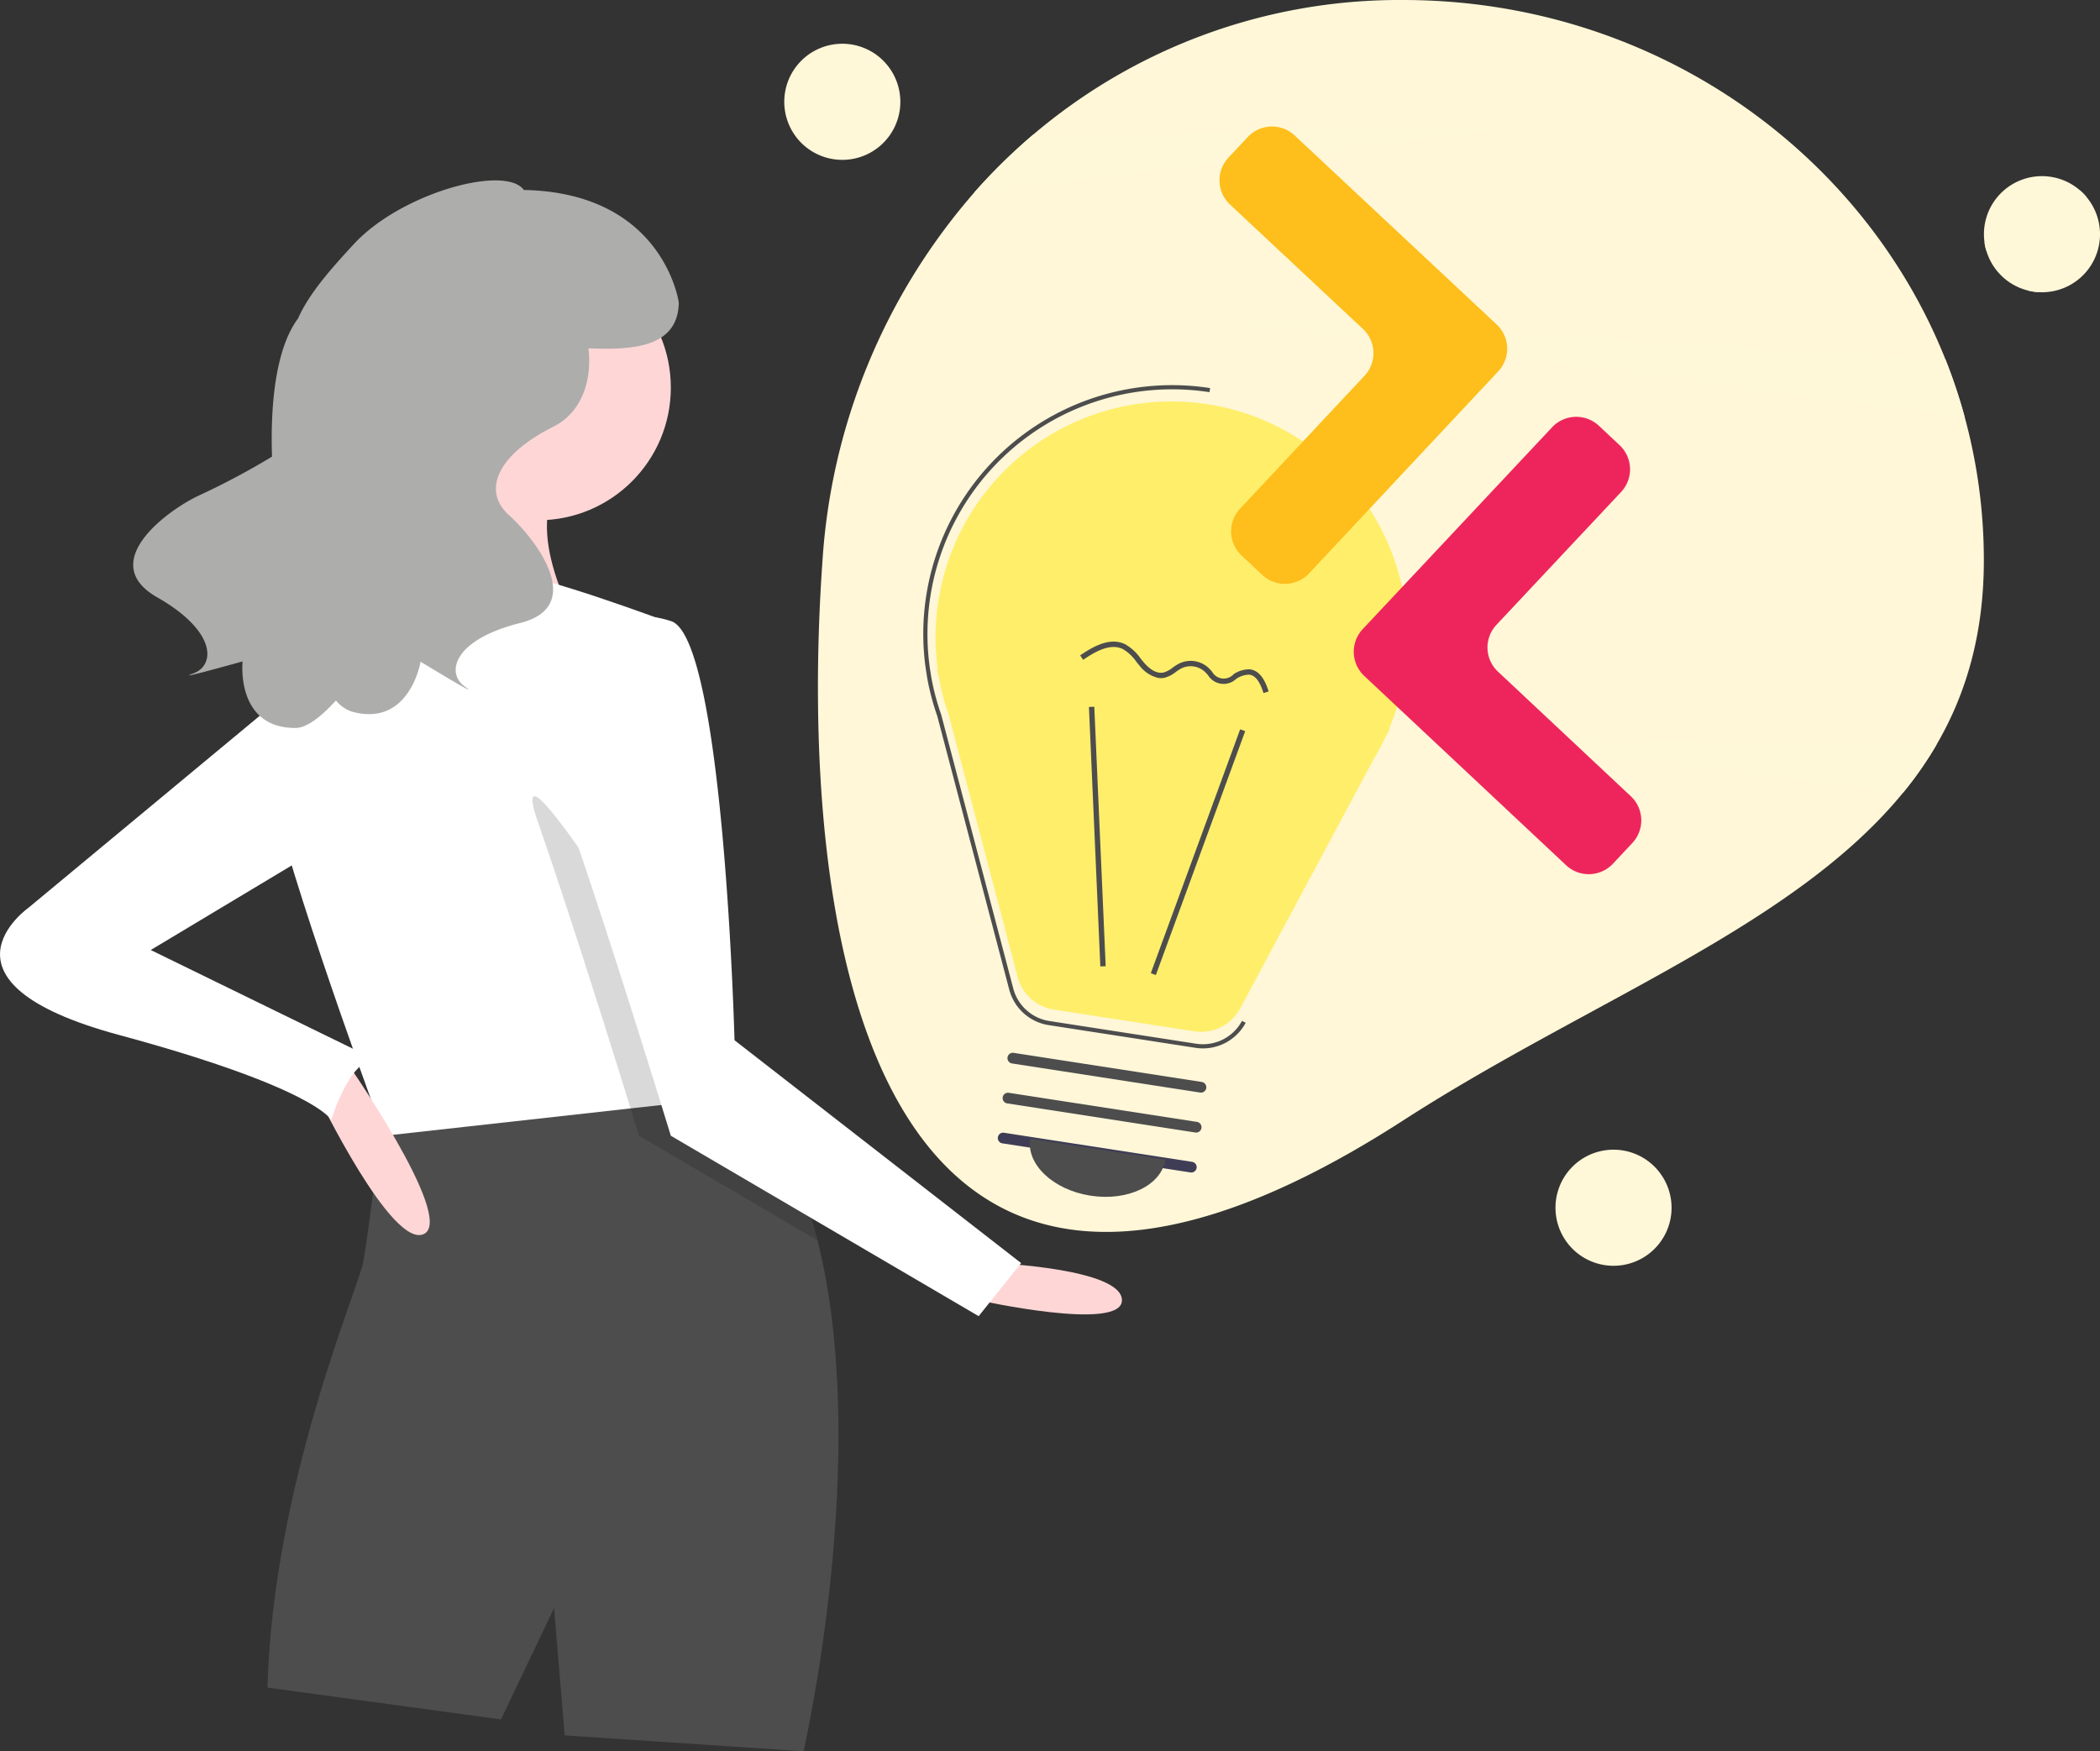 <svg xmlns="http://www.w3.org/2000/svg" width="338.006" height="281.939" viewBox="0 0 338.006 281.939"><rect x="0" y="0" width="338.006" height="281.939" fill="#333333" stroke="none"/><g transform="translate(0)"><path d="M675.71,117.694c0,11.735-2.779,21.394-7.6,29.669a59.271,59.271,0,0,1-5.4,7.758c-17.724,21.678-50.676,33.543-80.458,52.761-87.912,56.729-97.435-34.173-93.464-90.188a99.944,99.944,0,0,1,24.387-59.158,92.834,92.834,0,0,1,9.492-9.332,90.922,90.922,0,0,1,59.585-21.7c39.8,0,73.792,24.007,87.268,57.836A87.37,87.37,0,0,1,675.71,117.694Z" transform="translate(-356.4 -27.503)" fill="#fff7d8"/><path d="M652.334,88.423,563.344,99.13a92.842,92.842,0,0,1,9.492-9.332Z" transform="translate(-406.572 -68.096)" fill="#fef7d8"/><path d="M864.684,383.914a59.279,59.279,0,0,1-5.4,7.758L783.054,382.5Z" transform="translate(-552.974 -264.054)" fill="#fef7d8"/><path d="M783.243,195.259,654.054,178.5l126.079,7.454A86.857,86.857,0,0,1,783.243,195.259Z" transform="translate(-467.016 -128.12)" fill="#fef7d8"/><path d="M1066.552,115.325c.161.165.315.332.456.506a9.341,9.341,0,1,1-16.1,8.663,8.608,8.608,0,0,1-.279-1.271A9.339,9.339,0,0,1,1066,114.8C1066.189,114.966,1066.373,115.141,1066.552,115.325Z" transform="translate(-731.2 -84.144)" fill="#fef7d8"/><path d="M1066.552,115.325c.161.165.315.332.456.506a9.341,9.341,0,1,1-16.1,8.663,8.608,8.608,0,0,1-.279-1.271A9.339,9.339,0,0,1,1066,114.8C1066.189,114.966,1066.373,115.141,1066.552,115.325Z" transform="translate(-800.162 72.587)" fill="#fef7d8"/><path d="M1066.552,115.325c.161.165.315.332.456.506a9.341,9.341,0,1,1-16.1,8.663,8.608,8.608,0,0,1-.279-1.271A9.339,9.339,0,0,1,1066,114.8C1066.189,114.966,1066.373,115.141,1066.552,115.325Z" transform="translate(-924.293 -105.459)" fill="#fef7d8"/><path d="M1077.133,119.914c.161.165.314.332.456.506l-11.187,8.562,10.176-9.589C1076.769,119.556,1076.953,119.73,1077.133,119.914Z" transform="translate(-741.78 -88.733)" fill="#fef7d8"/><path d="M1081.68,138.039l-8.175,10.15a9.362,9.362,0,0,1-1.627-.254Z" transform="translate(-745.429 -101.157)" fill="#fef7d8"/><path d="M1057.807,123.526l-6.7,8.311a8.591,8.591,0,0,1-.279-1.271Z" transform="translate(-731.405 -91.487)" fill="#fef7d8"/><path d="M568.148,636.956s20.5.854,20.5,5.98-23.064,0-23.064,0Z" transform="translate(-408.065 -433.607)" fill="#ffd6d6"/><path d="M308.792,655.481l-38.441-2.563-1.708-20.5L260.1,650.356l-37.587-5.125c.854-32.461,14.522-64.068,15.376-68.339s2.9-21.92,2.9-21.92c3.733-7.919,23.3-8.662,38.629-7.944,6.356.29,11.994.837,15.47,1.23,2.3.256,3.656.444,3.656.444,6.125,6.313,10.072,14.915,12.5,24.525C319.786,607.849,308.792,655.481,308.792,655.481Z" transform="translate(-179.462 -373.542)" fill="#4d4d4d"/><circle cx="21.356" cy="21.356" r="21.356" transform="translate(65.262 41.043)" fill="#ffd6d6"/><path d="M276.332,229.879s-5.98,26.481-15.376,34.17,36.732,0,36.732,0-10.251-17.085-2.563-24.773S276.332,229.879,276.332,229.879Z" transform="translate(-204.236 -162.355)" fill="#ffd6d6"/><path d="M294.9,388.7l-14.172,1.572-39.645,4.408s-.188-.5-.521-1.418c-2.879-7.851-16.743-46.052-18.272-57.525-1.708-12.814,16.231-28.19,16.231-28.19s17.085-3.417,22.21-3.417,25.627,7.688,25.627,7.688L294,380.589l.658,5.954Z" transform="translate(-179.233 -211.828)" fill="#fff"/><path d="M396.2,483.184l-28.728-16.837s-.5-1.64-1.358-4.408c-.427-1.384-.948-3.058-1.538-4.955-3.314-10.644-8.876-28.207-13.335-41.038-6.834-19.648,26.482,35.024,26.482,35.024l1.666,1.29.658,5.954c2.3.256,3.656.444,3.656.444C389.826,464.972,393.773,473.574,396.2,483.184Z" transform="translate(-264.623 -283.5)" opacity="0.15"/><path d="M364.863,327.241s-8.542,11.105-1.708,30.753,16.231,50.4,16.231,50.4l49.546,29.044,6.834-8.542-46.129-35.878s-1.708-64.922-10.251-67.485A17.505,17.505,0,0,0,364.863,327.241Z" transform="translate(-271.412 -225.547)" fill="#fff"/><path d="M246.836,544.367s11.959,24.773,17.085,22.21-12.814-28.19-12.814-28.19Z" transform="translate(-195.669 -367.927)" fill="#ffd6d6"/><path d="M143.37,352.77,98.1,390.357s-17.085,11.959,14.522,20.5,34.17,13.668,34.17,13.668,3.417-11.105,7.688-9.4l-36.732-17.939,29.9-17.939Z" transform="translate(-93.485 -244.242)" fill="#fff"/><path d="M167.992,165.43a120.6,120.6,0,0,0,12.093-6.413c-.313-9.308.833-17.758,4.188-22.237,1.883-4.276,5.838-8.558,8.936-11.929,7.607-8.28,24.427-12.9,27.41-8.765,22.564.445,24.939,18.132,24.939,18.132-.117,7.4-7.806,7.632-14.541,7.362.6,5.05-1,10.3-5.659,12.625-8.9,4.45-11.571,10.236-7.121,14.241s12.461,14.686,1.78,17.356-12.016,8.011-8.9,10.236S204,192.034,204,192.034s-1.78,10.681-11.126,8.011a5.621,5.621,0,0,1-2.5-1.769c-2.524,2.773-4.776,4.413-6.473,4.422-9.72.052-8.554-10.714-8.554-10.714s-11.537,3.24-7.937,1.937,3.754-6.805-5.811-12.257S162.627,168.087,167.992,165.43Z" transform="translate(-136.303 -85.503)" fill="#adadac"/><path d="M545.146,264.392l-.155-.02.378,1.437a37.747,37.747,0,0,0,1.552,5.9l11.086,42.144a7.143,7.143,0,0,0,5.816,5.242l22.609,3.5a7.143,7.143,0,0,0,7.389-3.688l21.485-40.131a37.676,37.676,0,0,0,1.838-3.433l.729-1.363-.114-.015a37.986,37.986,0,1,0-72.614-9.568Z" transform="translate(-394.205 -156.56)" fill="#ffee6a"/><path d="M583.882,320.116a7.769,7.769,0,0,1-1.189-.092l-23.633-3.656a7.8,7.8,0,0,1-6.351-5.724l-11.588-44.051a39.71,39.71,0,0,1-1.628-6.191l-.293-1.927a40.047,40.047,0,0,1,45.842-44.665l-.1.66a39.395,39.395,0,0,0-45.021,44.347l.225,1.441a39.456,39.456,0,0,0,1.614,6.139l11.6,44.077a7.13,7.13,0,0,0,5.807,5.234l23.632,3.656a7.142,7.142,0,0,0,7.379-3.682l.589.315A7.815,7.815,0,0,1,583.882,320.116Z" transform="translate(-390.268 -151.333)" fill="#4d4d4d"/><rect width="41.812" height="0.863" transform="translate(185.23 156.674) rotate(-69.885)" fill="#4d4d4d"/><rect width="0.863" height="41.812" transform="translate(175.27 113.816) rotate(-2.516)" fill="#4d4d4d"/><path d="M605.839,580.43l-30.282-4.685a.863.863,0,0,1,.264-1.706l30.282,4.685a.863.863,0,1,1-.264,1.706Z" transform="translate(-414.223 -391.676)" fill="#3f3d56"/><path d="M608.166,561.157l-30.282-4.685a.863.863,0,1,1,.264-1.706l30.282,4.685a.863.863,0,1,1-.264,1.706Z" transform="translate(-415.773 -378.834)" fill="#4d4d4d"/><path d="M610.493,541.884,580.211,537.2a.863.863,0,1,1,.264-1.706l30.282,4.685a.863.863,0,1,1-.264,1.706Z" transform="translate(-417.324 -365.992)" fill="#4d4d4d"/><path d="M600.041,586.136c6.007.929,11.394-1.665,12.033-5.795l-21.752-3.365C589.683,581.106,594.035,585.207,600.041,586.136Z" transform="translate(-424.507 -393.64)" fill="#4d4d4d"/><path d="M627.111,342.928a5.317,5.317,0,0,1-2.947-1.905c-.192-.224-.379-.457-.567-.691a6.742,6.742,0,0,0-2.224-2.07c-1.981-.924-4.315.367-6.336,1.752l-.488-.712c2.222-1.523,4.813-2.93,7.189-1.822a7.48,7.48,0,0,1,2.532,2.312c.182.226.363.452.549.67.609.712,1.825,1.865,3.127,1.6a4.2,4.2,0,0,0,1.5-.794,8.027,8.027,0,0,1,1.062-.67,4.227,4.227,0,0,1,4.64.656,8.346,8.346,0,0,1,.63.666,2.148,2.148,0,0,0,3.473.408,4.464,4.464,0,0,1,2.612-.782l.093.013c1.7.263,2.484,2.143,2.927,3.547l-.823.26c-.6-1.907-1.337-2.856-2.3-2.962a3.794,3.794,0,0,0-2.1.684,2.945,2.945,0,0,1-4.532-.6,7.59,7.59,0,0,0-.564-.6,3.391,3.391,0,0,0-3.674-.519,7.267,7.267,0,0,0-.946.6,4.906,4.906,0,0,1-1.825.935A2.84,2.84,0,0,1,627.111,342.928Z" transform="translate(-440.692 -233.789)" fill="#4d4d4d"/><g transform="translate(196.281 20.366)"><path d="M-748.152,58.993l-3.118,3.331a5.332,5.332,0,0,0,.25,7.536L-729.614,89.9a5.331,5.331,0,0,1,.25,7.536L-749.4,118.84a5.333,5.333,0,0,0,.249,7.536l3.331,3.118a5.333,5.333,0,0,0,7.536-.25l30.441-32.525a5.331,5.331,0,0,0-.249-7.536l-32.524-30.441A5.333,5.333,0,0,0-748.152,58.993Z" transform="translate(752.71 -57.305)" fill="#febe1b"/><path d="M-693.76,166.528l3.122-3.329a5.33,5.33,0,0,0-.241-7.536l-21.384-20.06a5.331,5.331,0,0,1-.242-7.536l20.06-21.384a5.332,5.332,0,0,0-.241-7.537l-3.328-3.122a5.333,5.333,0,0,0-7.537.242l-30.476,32.49a5.33,5.33,0,0,0,.241,7.536l32.49,30.477A5.33,5.33,0,0,0-693.76,166.528Z" transform="translate(757.086 -47.842)" fill="#ee255c"/></g></g></svg>